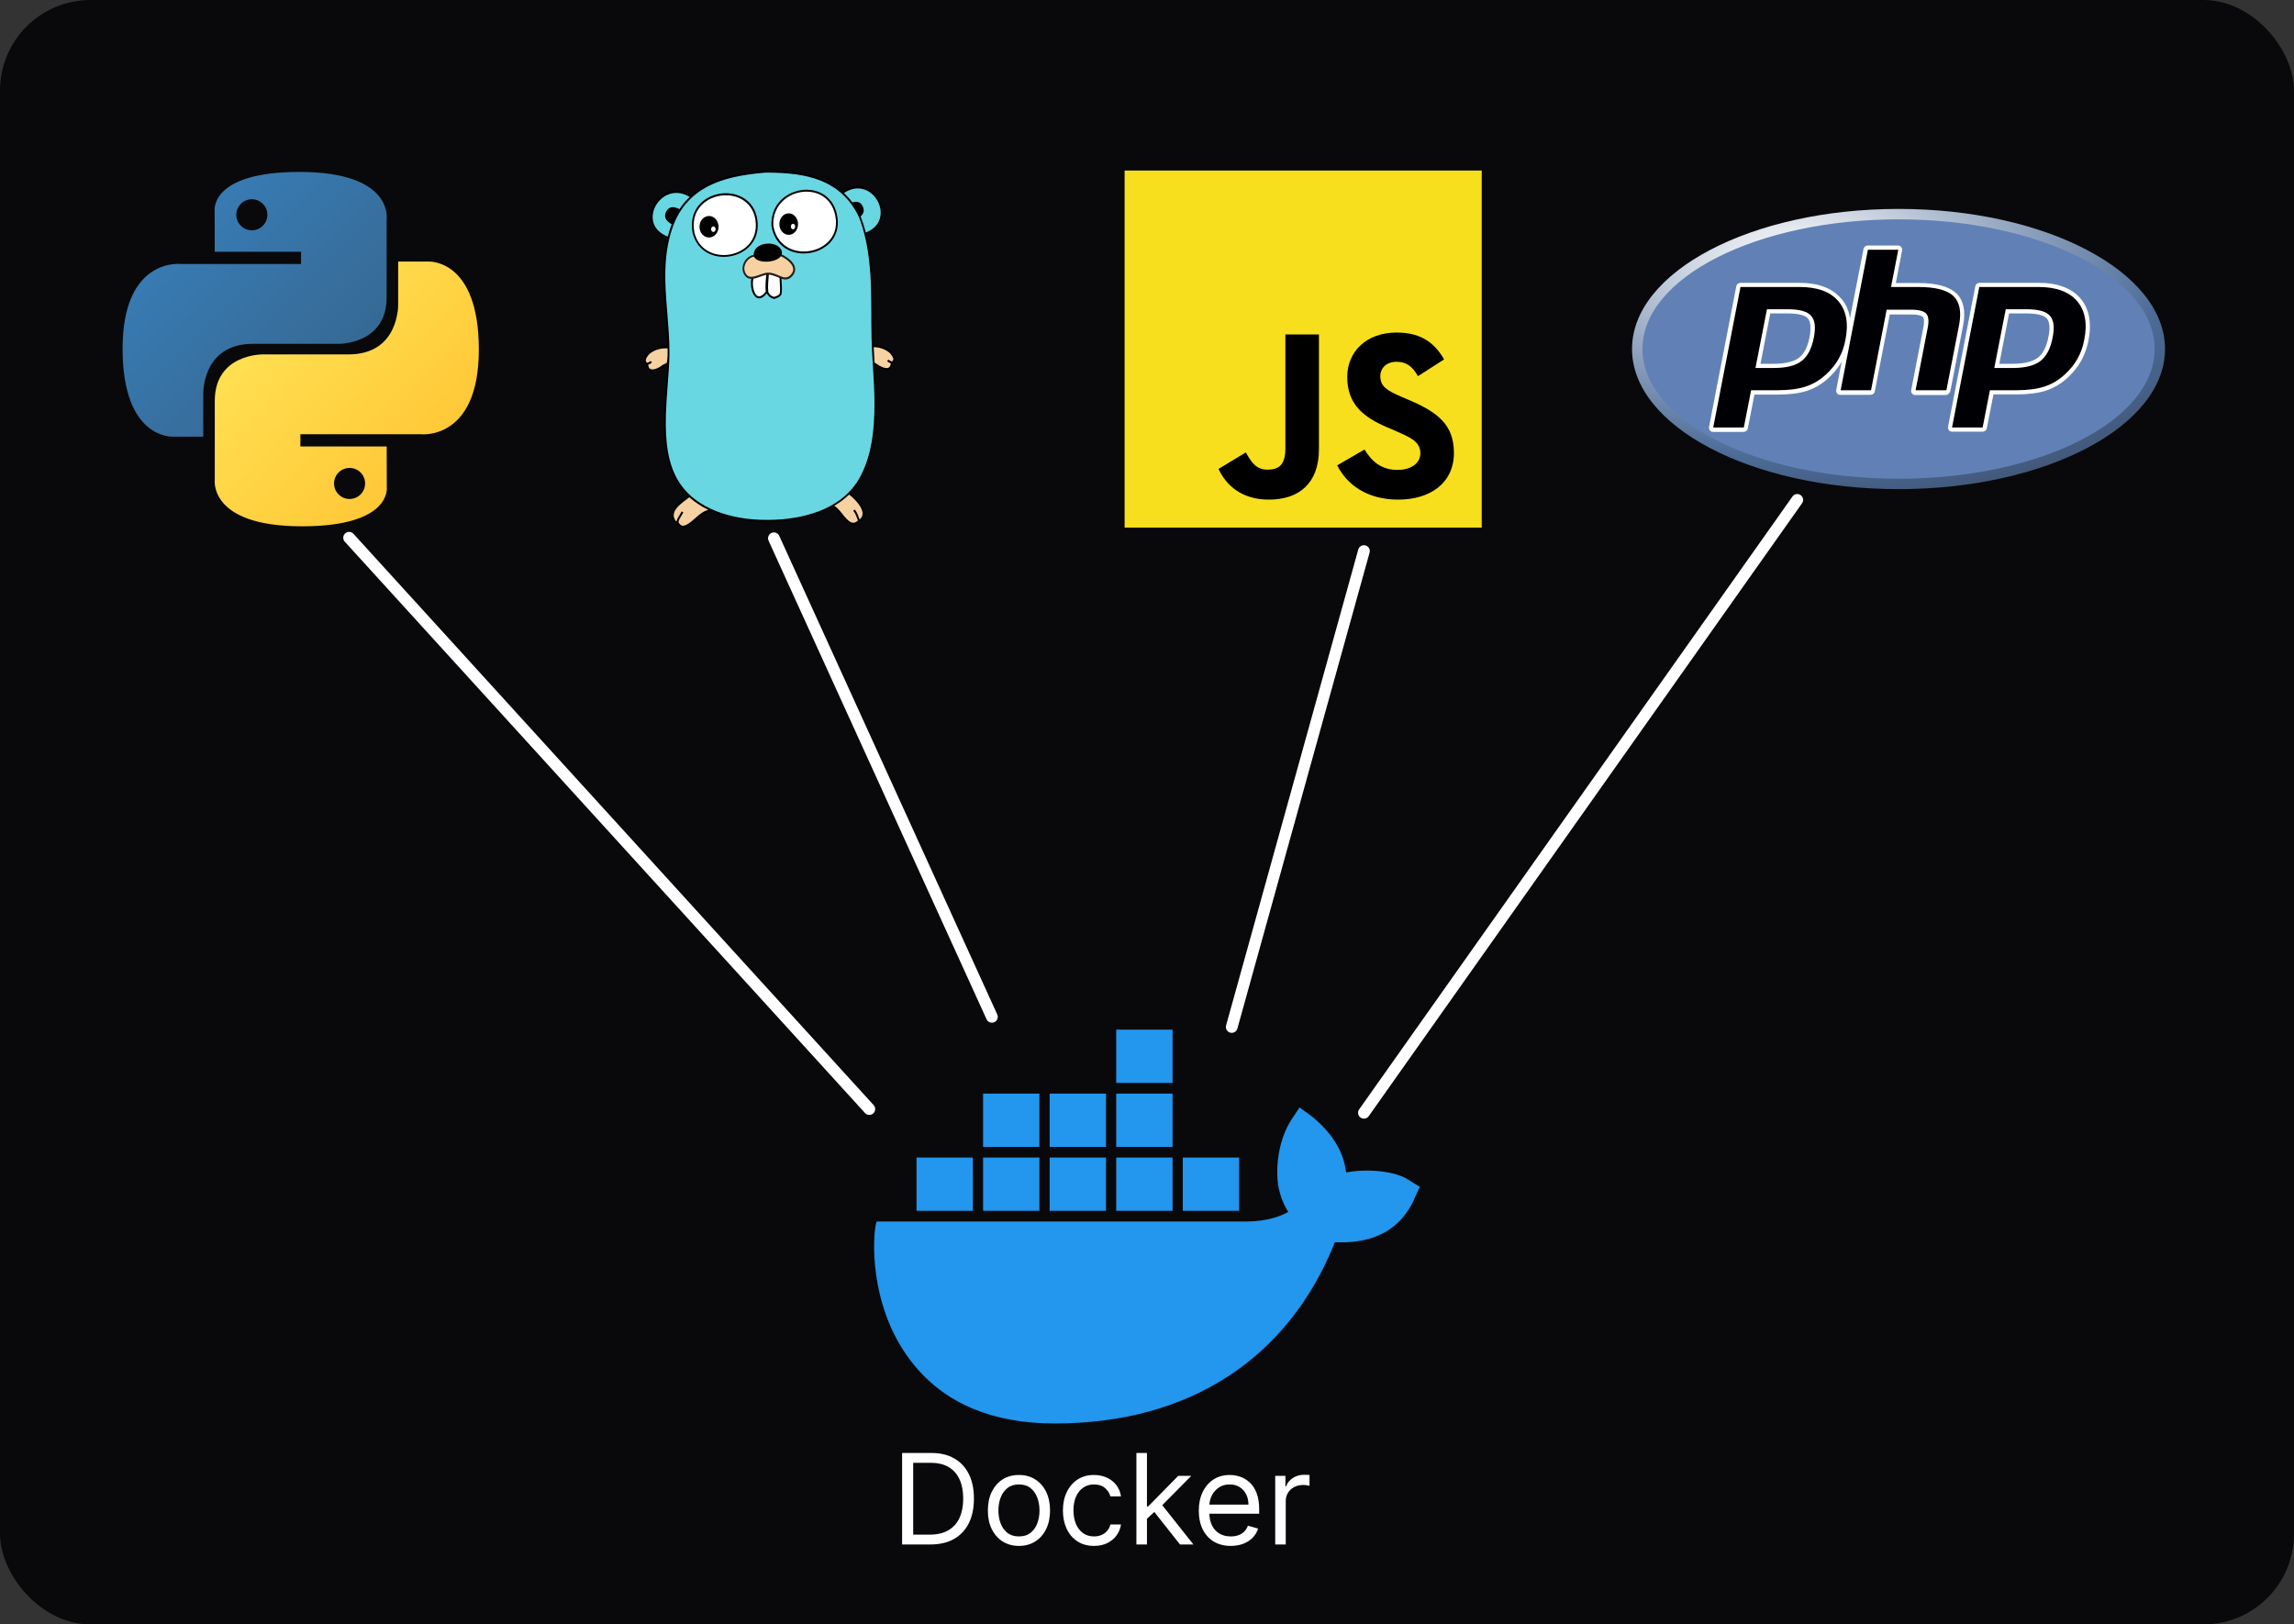 <svg xmlns="http://www.w3.org/2000/svg" width="2152" height="1524" viewBox="0 0 2152 1524" fill="none">
<rect x="0" y="0" width="2152" height="1524" fill="#333333" stroke="none"/>
<rect width="2152" height="1524" rx="85" fill="#09090B"/>
<path d="M280.892 161.309C196.053 161.309 201.351 198.1 201.351 198.1L201.446 236.215H282.405V247.66H169.289C169.289 247.66 115 241.503 115 327.106C115 412.71 162.384 409.674 162.384 409.674H190.663V369.951C190.663 369.951 189.139 322.566 237.291 322.566H317.589C317.589 322.566 362.703 323.296 362.703 278.965V205.666C362.703 205.666 369.553 161.309 280.892 161.309ZM236.251 186.94C244.306 186.94 250.816 193.45 250.816 201.505C250.816 209.56 244.306 216.07 236.251 216.07C228.196 216.07 221.685 209.56 221.685 201.505C221.685 193.45 228.196 186.94 236.251 186.94Z" fill="url(#paint0_linear_4_2)"/>
<path d="M283.302 493.762C368.141 493.762 362.843 456.971 362.843 456.971L362.748 418.855H281.788V407.411H394.905C394.905 407.411 449.194 413.568 449.194 327.964C449.194 242.361 401.81 245.397 401.81 245.397H373.53V285.12C373.53 285.12 375.055 332.504 326.903 332.504H246.605C246.605 332.504 201.491 331.775 201.491 376.105V449.404C201.491 449.404 194.641 493.762 283.302 493.762ZM327.943 468.131C319.888 468.131 313.378 461.621 313.378 453.566C313.378 445.511 319.888 439.001 327.943 439.001C335.998 439.001 342.508 445.511 342.508 453.566C342.508 461.621 335.998 468.131 327.943 468.131Z" fill="url(#paint1_linear_4_2)"/>
<path d="M606.987 341.352C607.448 351.251 616.946 346.637 621.187 343.562C625.244 340.583 626.443 343.082 626.812 337.315C627.088 333.471 627.457 329.723 627.273 325.879C621.095 325.302 614.456 326.84 609.385 330.684C606.711 332.606 601.916 338.949 606.987 341.352Z" fill="#F6D2A2"/>
<path d="M796.288 463.022C803.572 467.731 816.942 481.954 805.97 488.874C795.458 498.869 789.557 477.822 780.336 474.939C784.301 469.268 789.28 464.079 796.288 463.022Z" fill="#F6D2A2"/>
<path d="M665.908 479.071C657.332 480.417 652.538 488.49 645.345 492.622C638.614 496.755 636.033 491.277 635.479 490.123C634.465 489.643 634.557 490.604 632.897 488.874C626.627 478.591 639.352 471.095 645.991 466.001C655.212 464.079 661.021 472.44 665.908 479.071Z" fill="#F6D2A2"/>
<path d="M836.767 340.102C836.305 350.001 826.808 345.388 822.567 342.313C818.51 339.333 817.311 341.832 816.942 336.066C816.665 332.222 816.297 328.473 816.481 324.629C822.659 324.053 829.298 325.59 834.369 329.435C836.951 331.357 841.838 337.7 836.767 340.102Z" fill="#F6D2A2"/>
<path d="M811.594 219.393C844.512 207.284 818.786 160.288 790.11 181.047C771.3 164.229 745.39 161.153 718.189 161.153C691.541 163.364 666.184 168.457 648.48 184.603C619.896 165.382 593.525 211.513 627.088 223.142C617.683 261.199 628.379 300.026 626.904 338.757C625.521 373.547 616.761 420.158 635.295 451.393C651.062 478.11 684.994 487.625 712.933 488.682C748.617 490.027 791.862 480.897 809.197 444.858C825.794 410.548 821.184 367.781 819.063 330.78C816.942 293.395 820.907 255.433 811.594 219.393Z" fill="#69D7E2"/>
<path d="M839.256 334.24C838.334 332.222 836.582 329.915 834.923 328.666C830.681 325.494 825.241 323.764 819.616 323.572C819.432 317.614 819.247 311.078 819.247 302.813V295.317C819.155 271.675 818.879 261.296 817.588 248.321C816.573 238.134 815.006 228.716 812.793 219.874C820.262 216.895 825.149 211.993 827.085 205.65C828.929 199.788 828.007 193.157 824.872 187.294C821.645 181.528 816.481 177.203 810.488 175.473C804.033 173.647 797.026 174.993 790.294 179.702C784.301 174.416 777.386 170.379 769.64 167.304C755.901 162.018 739.95 160 718.281 160V160.961L718.189 160C695.045 161.922 677.894 165.67 663.695 172.878C657.978 175.761 652.906 179.221 648.481 183.258C641.657 178.837 634.557 177.78 628.011 179.894C621.925 181.816 616.669 186.333 613.534 192.195C610.399 198.058 609.661 204.785 611.782 210.552C613.903 216.318 618.79 220.835 626.074 223.622C623.769 233.329 622.57 243.612 622.386 254.953C622.202 266.005 622.663 274.846 624.322 294.836C625.521 309.733 625.982 316.556 626.166 324.821C619.896 324.533 613.626 326.263 608.924 329.819C607.264 331.068 605.42 333.279 604.59 335.393C603.391 338.084 603.852 340.487 606.25 341.928C606.619 346.541 609.108 348.656 612.889 348.271C615.655 347.983 618.974 346.445 621.833 344.331C622.478 343.85 623.124 343.466 623.769 343.178C624.046 343.082 624.23 342.985 624.507 342.889C624.507 342.889 625.06 342.697 625.244 342.601C625.521 342.505 625.798 342.409 625.982 342.217C625.798 346.734 625.429 351.443 624.599 362.207C623.677 374.316 623.216 380.947 623.031 388.347C622.202 415.834 625.337 435.824 634.742 451.681C637.692 456.679 641.288 461.099 645.53 465.136C644.7 465.713 641.196 468.404 640.09 469.268C636.217 472.344 633.543 474.939 631.976 477.822C629.947 481.57 629.947 485.318 632.252 489.259L632.344 489.355L632.437 489.451C633.451 490.508 634.004 490.796 634.742 490.796H634.834H635.018C635.111 490.988 635.203 491.085 635.295 491.277C635.572 491.757 635.848 492.142 636.125 492.526C638.43 495.313 641.657 495.986 645.991 493.295C648.296 492.046 649.956 490.604 653.46 487.529C653.552 487.432 653.552 487.433 653.644 487.336C659.269 482.339 662.035 480.513 666.184 479.84L667.66 479.552C668.213 479.84 668.766 480.032 669.411 480.321C682.505 485.799 697.719 488.778 713.117 489.355C733.034 490.123 752.213 487.529 768.441 481.378C772.775 479.744 776.832 477.822 780.705 475.708C783.102 476.669 785.131 478.687 789.004 483.396C789.188 483.588 789.188 483.588 789.28 483.78C789.465 483.973 789.465 484.069 789.557 484.165C789.741 484.453 790.018 484.645 790.202 484.934C793.245 488.682 795.274 490.508 797.579 491.565C800.622 492.911 803.572 492.238 806.615 489.355C811.963 485.895 812.332 480.513 808.828 474.362C806.338 470.037 802.005 465.52 797.948 462.637C802.742 457.736 806.892 451.873 810.119 445.242C818.971 426.79 822.382 405.262 822.198 377.584C822.106 367.781 821.737 359.227 820.723 342.889V342.409C821.184 342.601 821.645 342.889 822.106 343.274C824.964 345.292 828.284 346.926 831.05 347.214C834.83 347.599 837.32 345.484 837.689 340.871C839.994 339.333 840.455 336.931 839.256 334.24ZM809.935 177.491C815.467 179.029 820.262 183.065 823.212 188.447C826.163 193.829 826.993 199.884 825.333 205.266C823.581 210.936 819.155 215.453 812.24 218.144C810.857 212.954 809.197 207.861 807.353 202.959C810.027 200.557 811.318 197.577 809.197 193.349C807.076 189.12 803.388 188.64 799.607 189.889C797.21 186.621 794.536 183.738 791.77 181.047C797.855 177.011 804.125 175.857 809.935 177.491ZM613.35 209.975C611.413 204.785 612.059 198.635 615.009 193.253C617.96 187.871 622.755 183.642 628.472 181.912C634.373 180.086 640.735 180.951 647.005 184.795C643.409 188.159 640.182 192.003 637.416 196.232C632.621 193.637 627.734 193.157 624.968 198.442C622.109 204.113 625.429 207.668 630.131 210.359C629.486 211.993 628.84 213.723 628.287 215.453C627.642 217.567 626.996 219.778 626.443 221.988C619.712 219.297 615.286 215.165 613.35 209.975ZM624.507 340.967C624.415 340.967 623.861 341.159 623.861 341.256C623.585 341.352 623.308 341.448 623.031 341.64C622.294 341.928 621.556 342.409 620.819 342.985C618.237 344.908 615.102 346.349 612.704 346.541C609.938 346.83 608.371 345.58 608.094 342.121C610.03 341.448 610.86 340.967 611.598 339.814L610.123 338.661C609.569 339.43 609.016 339.718 607.356 340.294C607.264 340.294 607.264 340.294 607.172 340.391C605.697 339.526 605.42 338.18 606.25 336.258C606.988 334.528 608.647 332.51 610.03 331.453C614.456 328.089 620.357 326.455 626.259 326.84C626.259 329.242 626.351 331.645 626.259 333.952C626.259 334.24 626.259 334.432 626.166 334.72C626.074 336.066 626.074 336.642 625.982 337.315C625.705 340.102 625.521 340.487 624.507 340.967ZM652.353 485.991C652.261 486.087 652.261 486.087 652.169 486.183C648.757 489.258 647.097 490.508 644.977 491.757C641.473 493.968 639.075 493.487 637.416 491.373C637.139 491.085 636.955 490.7 636.77 490.412C636.678 490.316 636.586 490.123 636.494 490.027C636.494 490.027 636.494 490.027 636.494 489.931C636.678 488.201 637.324 486.952 638.983 484.261C639.075 484.165 639.075 484.165 639.075 484.069C640.09 482.531 640.551 481.666 641.012 480.609L639.352 479.84C638.983 480.705 638.522 481.474 637.6 483.012C637.508 483.108 637.508 483.108 637.508 483.204C635.848 485.703 635.111 487.24 634.742 488.97H634.65C634.65 488.97 634.65 488.97 634.557 488.97H634.373C634.188 488.874 633.912 488.682 633.543 488.297C629.947 482.339 632.805 477.245 640.92 470.902C641.934 470.133 645.345 467.635 646.268 466.866C646.452 466.866 646.636 466.77 646.821 466.674C651.8 471.095 657.609 474.939 664.063 478.11C664.063 478.206 664.156 478.302 664.248 478.399C660.467 479.36 657.517 481.378 652.353 485.991ZM807.168 475.515C810.027 480.513 809.935 484.549 806.338 487.336C806.062 486.76 805.877 486.087 805.509 485.126C805.509 485.03 805.509 485.03 805.416 484.934C804.125 481.282 803.296 479.744 801.728 478.014L800.437 479.36C801.82 480.705 802.466 482.147 803.757 485.51C803.757 485.606 803.757 485.606 803.849 485.703C804.31 486.952 804.587 487.721 804.863 488.394C802.466 490.508 800.345 490.892 798.132 489.835C796.196 488.97 794.352 487.144 791.401 483.684C791.217 483.492 791.032 483.204 790.848 482.916C790.756 482.819 790.663 482.723 790.571 482.531C790.387 482.339 790.387 482.339 790.294 482.147C786.883 478.014 784.854 475.804 782.641 474.554C787.805 471.479 792.415 468.019 796.565 463.983C800.437 466.962 804.771 471.383 807.168 475.515ZM808.459 444.377C800.529 461.003 786.514 472.728 767.704 479.84C751.66 485.895 732.665 488.394 713.025 487.625C679.185 486.375 649.864 474.074 636.125 450.816C626.904 435.343 623.861 415.641 624.691 388.54C624.968 381.139 625.337 374.508 626.259 362.399C627.273 348.752 627.55 344.811 627.826 338.661C628.011 334.24 628.011 329.723 627.918 324.918C627.734 316.46 627.273 309.733 626.074 294.644C624.415 274.654 623.954 265.909 624.138 254.953C624.415 240.537 626.259 227.851 630.131 215.837C636.401 196.328 647.927 183.161 664.524 174.608C678.448 167.496 695.322 163.844 718.281 161.922C739.765 161.922 755.44 163.94 768.995 169.13C785.223 175.377 797.302 186.333 805.601 203.152C810.949 216.799 814.084 231.503 815.744 248.417C817.034 261.296 817.311 271.675 817.403 295.221V302.717C817.495 314.346 817.68 322.515 818.141 330.684C818.325 333.855 818.418 335.201 818.879 342.793C819.893 359.131 820.262 367.589 820.354 377.391C820.538 404.974 817.219 426.213 808.459 444.377ZM836.674 339.141C836.582 339.141 836.49 339.045 836.398 339.045C834.738 338.468 834.185 338.084 833.632 337.411L832.156 338.565C832.986 339.718 833.816 340.198 835.66 340.871C835.291 344.331 833.724 345.58 831.05 345.292C828.652 345.1 825.517 343.562 822.936 341.736C822.198 341.159 821.46 340.775 820.723 340.391C820.63 340.391 820.538 340.294 820.446 340.294C820.077 335.009 820.077 333.663 819.893 330.876C819.801 329.146 819.708 327.416 819.616 325.686C824.78 325.783 829.851 327.416 833.724 330.396C835.107 331.453 836.767 333.471 837.504 335.201C838.426 336.835 838.242 338.276 836.674 339.141Z" fill="black"/>
<path d="M732.168 260.267C732.26 265.168 733.182 270.55 732.352 275.74C731.061 278.239 728.664 278.527 726.543 279.488C723.593 279.008 721.103 276.989 719.904 274.106C719.167 268.244 720.089 262.67 720.365 256.807C720.365 256.615 723.869 256.903 727.004 257.864C729.678 258.729 732.168 260.171 732.168 260.267Z" fill="white"/>
<path d="M706.073 260.651C703.491 270.839 709.485 287.465 719.351 273.818C718.613 268.052 719.443 262.477 719.72 256.807C719.812 256.327 706.165 259.979 706.073 260.651Z" fill="white"/>
<path d="M733.274 264.784C733.09 261.901 732.998 260.747 732.998 259.306V258.633L732.352 258.441L720.734 254.693V254.02L719.535 254.308H719.443V254.404L706.35 257.864L705.889 257.96L705.704 258.441C703.676 263.535 704.137 271.223 706.719 275.932C709.669 281.314 714.464 281.41 719.351 275.259C720.734 278.047 723.316 279.969 726.266 280.449H726.543L726.82 280.353C727.189 280.161 727.557 280.065 728.203 279.776C728.295 279.776 728.295 279.776 728.387 279.68C731.061 278.719 732.168 277.95 733.09 276.124L733.182 276.028V275.836C733.459 274.106 733.551 272.28 733.551 270.262C733.551 268.82 733.459 267.475 733.274 264.784ZM718.521 261.228C718.429 262.958 718.337 263.631 718.245 264.592C718.06 268.148 718.06 270.839 718.337 273.53C714.003 279.296 710.591 279.296 708.286 274.971C706.073 270.935 705.612 264.111 707.272 259.594L718.89 256.519C718.798 257.768 718.706 259.018 718.521 261.228ZM731.43 275.452C730.785 276.605 729.955 277.182 727.742 277.95C727.65 277.95 727.65 277.95 727.557 278.047C727.004 278.239 726.635 278.431 726.359 278.527C723.869 278.047 721.748 276.317 720.734 273.914C720.457 271.319 720.457 268.628 720.642 265.072C720.734 264.111 720.734 263.438 720.919 261.709C721.103 259.498 721.195 258.153 721.195 256.903L731.246 260.075C731.246 261.324 731.338 262.477 731.522 264.976C731.707 267.571 731.799 268.916 731.799 270.454C731.799 272.28 731.707 273.914 731.43 275.452Z" fill="black"/>
<path d="M650.569 218.395C659.052 252.801 711.886 243.959 709.858 209.457C707.46 168.132 642.455 176.109 650.569 218.395Z" fill="white"/>
<path d="M710.78 209.361C710.227 199.366 705.985 191.582 698.977 186.68C692.707 182.259 684.409 180.53 676.202 181.587C667.996 182.74 660.435 186.584 655.456 192.639C649.923 199.366 647.803 208.208 649.739 218.395L650.569 218.203L649.739 218.395C658.406 253.762 712.808 245.209 710.78 209.361ZM651.399 218.203C649.554 208.496 651.583 200.231 656.747 193.984C661.449 188.314 668.549 184.566 676.387 183.509C684.224 182.452 692.062 184.085 697.963 188.314C704.51 192.927 708.475 200.135 709.028 209.65C710.964 243.191 659.605 251.263 651.399 218.203Z" fill="black"/>
<path d="M665.138 222.816C670.077 222.816 674.082 218.298 674.082 212.725C674.082 207.152 670.077 202.634 665.138 202.634C660.198 202.634 656.193 207.152 656.193 212.725C656.193 218.298 660.198 222.816 665.138 222.816Z" fill="black"/>
<path d="M669.194 217.626C670.366 217.626 671.315 216.465 671.315 215.032C671.315 213.598 670.366 212.437 669.194 212.437C668.023 212.437 667.074 213.598 667.074 215.032C667.074 216.465 668.023 217.626 669.194 217.626Z" fill="white"/>
<path d="M724.665 211.963C731.212 251.462 793.175 240.987 784.231 201.199C776.209 165.447 722.452 175.346 724.665 211.963Z" fill="white"/>
<path d="M785.061 201.007C776.854 164.198 721.53 174.289 723.743 212.059V212.155C726.786 230.799 742.738 240.314 760.349 237.239C768.371 235.797 775.564 231.76 780.266 225.802C785.43 219.171 787.274 210.617 785.061 201.007ZM778.883 224.649C774.457 230.223 767.726 234.067 760.073 235.413C743.383 238.296 728.446 229.358 725.495 211.867C723.467 176.307 775.656 166.793 783.401 201.391C785.43 210.521 783.77 218.498 778.883 224.649Z" fill="black"/>
<path d="M739.879 220.324C744.717 220.324 748.639 215.806 748.639 210.233C748.639 204.66 744.717 200.142 739.879 200.142C735.042 200.142 731.12 204.66 731.12 210.233C731.12 215.806 735.042 220.324 739.879 220.324Z" fill="black"/>
<path d="M743.937 215.134C745.057 215.134 745.965 213.972 745.965 212.539C745.965 211.106 745.057 209.944 743.937 209.944C742.816 209.944 741.908 211.106 741.908 212.539C741.908 213.972 742.816 215.134 743.937 215.134Z" fill="white"/>
<path d="M707.977 239.889C700.693 240.562 694.791 249.5 698.572 256.612C703.551 266.03 714.708 255.747 721.623 256.708C729.645 256.9 736.192 265.549 742.554 258.245C749.654 250.172 739.512 242.292 731.49 238.832L707.977 239.889Z" fill="#F6D2A2"/>
<path d="M743.477 246.328C740.987 243.061 736.653 240.081 731.951 238.063L731.766 237.967H731.582L707.977 238.928C699.771 239.697 693.869 249.596 697.834 257.092C699.402 259.975 701.523 261.417 704.381 261.609C706.502 261.705 708.715 261.225 712.126 259.975C712.403 259.879 712.772 259.783 713.233 259.591C717.843 257.957 719.687 257.477 721.531 257.765H721.624C723.837 257.765 725.681 258.438 729.185 259.879C733.057 261.513 734.256 261.993 736.192 262.186C738.866 262.378 741.172 261.417 743.292 259.014C746.888 254.882 746.704 250.461 743.477 246.328ZM741.909 257.669C740.157 259.687 738.405 260.36 736.285 260.264C734.625 260.167 733.518 259.687 729.83 258.149C726.142 256.515 724.113 255.939 721.716 255.843C719.411 255.554 717.474 256.035 712.587 257.765C712.126 257.957 711.758 258.053 711.481 258.149C704.75 260.552 701.523 260.36 699.31 256.131C695.99 249.884 701.062 241.427 707.977 240.754L731.305 239.793C735.731 241.715 739.696 244.502 742.001 247.482C744.768 250.941 744.86 254.401 741.909 257.669Z" fill="#231F20"/>
<path d="M733.334 235.757C730.476 224.801 706.502 226.434 707.055 239.505C708.254 249.211 736.1 246.617 733.334 235.757Z" fill="black"/>
<g clip-path="url(#clip0_4_2)">
<path fill-rule="evenodd" clip-rule="evenodd" d="M1055 160H1390V495H1055V160V160Z" fill="#F7DF1E"/>
<path fill-rule="evenodd" clip-rule="evenodd" d="M1143.08 439.951L1168.72 424.436C1173.67 433.205 1178.17 440.624 1188.96 440.624C1199.3 440.624 1205.82 436.578 1205.82 420.838V313.797H1237.31V421.283C1237.31 453.89 1218.19 468.731 1190.31 468.731C1165.12 468.731 1150.5 455.688 1143.08 439.948" fill="black"/>
<path fill-rule="evenodd" clip-rule="evenodd" d="M1254.4 436.577L1280.04 421.736C1286.79 432.755 1295.56 440.85 1311.07 440.85C1324.12 440.85 1332.43 434.328 1332.43 425.333C1332.43 414.539 1323.89 410.716 1309.5 404.422L1301.63 401.046C1278.92 391.379 1263.85 379.236 1263.85 353.6C1263.85 329.988 1281.84 311.997 1309.95 311.997C1329.96 311.997 1344.35 318.969 1354.7 337.184L1330.18 352.924C1324.79 343.256 1318.94 339.433 1309.95 339.433C1300.73 339.433 1294.88 345.28 1294.88 352.924C1294.88 362.369 1300.73 366.193 1314.22 372.04L1322.09 375.413C1348.85 386.882 1363.92 398.574 1363.92 424.883C1363.92 453.219 1341.65 468.734 1311.75 468.734C1282.51 468.734 1263.62 454.793 1254.41 436.577" fill="black"/>
</g>
<ellipse cx="1781" cy="327.445" rx="250" ry="131.445" fill="url(#paint2_radial_4_2)"/>
<ellipse cx="1781" cy="327.445" rx="240.234" ry="121.68" fill="#6181B6"/>
<path fill-rule="evenodd" clip-rule="evenodd" d="M1829.63 366.898L1841.55 305.57C1844.28 291.703 1841.94 281.352 1834.91 274.906C1828.07 268.656 1816.35 265.531 1799.16 265.531H1778.46L1784.32 235.062C1784.52 233.891 1784.32 232.719 1783.54 231.742C1782.76 230.766 1781.78 230.375 1780.61 230.375H1752.09C1750.14 230.375 1748.58 231.742 1748.19 233.5L1735.49 298.539C1734.32 291.117 1731.59 284.867 1726.9 279.789C1718.5 270.219 1705.41 265.336 1687.64 265.336H1632.76C1630.8 265.336 1629.24 266.703 1628.85 268.461L1603.27 400.492C1603.07 401.664 1603.27 402.836 1604.05 403.812C1604.83 404.789 1605.8 405.18 1606.98 405.18H1635.69C1637.64 405.18 1639.2 403.812 1639.59 402.055L1645.84 370.219H1667.13C1678.27 370.219 1687.84 369.047 1695.06 366.703C1702.68 364.164 1709.52 360.062 1715.57 354.398C1720.45 349.906 1724.55 344.828 1727.68 339.359L1722.6 365.727C1722.41 366.898 1722.6 368.07 1723.38 369.047C1724.16 370.023 1725.14 370.414 1726.31 370.414H1754.83C1756.78 370.414 1758.34 369.047 1758.73 367.289L1772.8 295.023H1792.33C1800.73 295.023 1803.07 296.586 1803.85 297.367C1804.44 297.953 1805.61 300.297 1804.24 307.523L1792.91 365.922C1792.72 367.094 1792.91 368.266 1793.7 369.242C1794.48 370.219 1795.45 370.609 1796.63 370.609H1825.92C1827.68 370.023 1829.24 368.656 1829.63 366.898V366.898ZM1697.6 316.117C1695.84 325.297 1692.52 331.938 1687.64 335.648C1682.76 339.359 1674.75 341.312 1664.2 341.312H1651.51L1660.69 294.047H1677.09C1689.2 294.047 1694.09 296.586 1696.04 298.734C1698.58 301.859 1699.16 307.914 1697.6 316.117V316.117Z" fill="white"/>
<path fill-rule="evenodd" clip-rule="evenodd" d="M1951.51 279.789C1943.11 270.219 1930.02 265.336 1912.25 265.336H1856.98C1855.02 265.336 1853.46 266.703 1853.07 268.461L1827.48 400.297C1827.29 401.469 1827.48 402.641 1828.27 403.617C1829.05 404.594 1830.02 404.984 1831.2 404.984H1859.91C1861.86 404.984 1863.42 403.617 1863.81 401.859L1870.06 370.023H1891.35C1902.48 370.023 1912.05 368.852 1919.28 366.508C1926.9 363.969 1933.73 359.867 1939.79 354.203C1944.87 349.516 1949.16 344.242 1952.29 338.578C1955.41 332.914 1957.76 326.664 1959.13 319.828C1962.45 302.836 1959.91 289.555 1951.51 279.789V279.789ZM1921.63 316.117C1919.87 325.297 1916.55 331.938 1911.66 335.648C1906.78 339.359 1898.77 341.312 1888.23 341.312H1875.53L1884.71 294.047H1901.12C1913.23 294.047 1918.11 296.586 1920.06 298.734C1922.8 301.859 1923.38 307.914 1921.63 316.117V316.117Z" fill="white"/>
<path fill-rule="evenodd" clip-rule="evenodd" d="M1677.09 290.141C1688.03 290.141 1695.26 292.094 1698.97 296.195C1702.68 300.297 1703.46 307.133 1701.51 316.898C1699.55 327.055 1695.65 334.477 1689.98 338.773C1684.32 343.07 1675.73 345.219 1664.2 345.219H1646.82L1657.56 290.141H1677.09V290.141ZM1607.17 401.078H1635.88L1642.72 366.117H1667.33C1678.27 366.117 1687.05 364.945 1694.09 362.602C1701.12 360.258 1707.37 356.547 1713.23 351.078C1718.11 346.586 1722.02 341.703 1724.95 336.43C1727.88 331.156 1730.02 325.297 1731.2 318.852C1734.32 303.227 1731.98 291.117 1724.36 282.328C1716.74 273.539 1704.63 269.242 1688.03 269.242H1632.76L1607.17 401.078V401.078Z" fill="#000004"/>
<path fill-rule="evenodd" clip-rule="evenodd" d="M1752.29 234.281H1780.8L1773.97 269.242H1799.36C1815.38 269.242 1826.31 271.977 1832.37 277.641C1838.42 283.305 1840.18 292.289 1837.84 304.789L1825.92 366.117H1797.02L1808.34 307.719C1809.71 301.078 1809.12 296.586 1806.98 294.242C1804.83 291.898 1799.95 290.531 1792.72 290.531H1769.87L1755.22 366.117H1726.7L1752.29 234.281V234.281Z" fill="#000004"/>
<path fill-rule="evenodd" clip-rule="evenodd" d="M1901.12 290.141C1912.05 290.141 1919.28 292.094 1922.99 296.195C1926.7 300.297 1927.48 307.133 1925.53 316.898C1923.58 327.055 1919.67 334.477 1914.01 338.773C1908.34 343.07 1899.75 345.219 1888.23 345.219H1870.84L1881.59 290.141H1901.12V290.141ZM1831.2 401.078H1859.91L1866.74 366.117H1891.35C1902.29 366.117 1911.08 364.945 1918.11 362.602C1925.14 360.258 1931.39 356.547 1937.25 351.078C1942.13 346.586 1946.04 341.703 1948.97 336.43C1951.9 331.156 1954.05 325.297 1955.22 318.852C1958.34 303.227 1956 291.117 1948.38 282.328C1940.77 273.539 1928.66 269.242 1912.05 269.242H1856.78L1831.2 401.078V401.078Z" fill="#000004"/>
<path d="M1219.11 1039L1230.16 1047C1249.37 1062.5 1260.42 1080 1262.82 1099.99C1283.48 1095.99 1309.9 1098.99 1321.43 1106.99L1332 1113.49L1330.08 1117.49C1326.72 1124.99 1325.75 1126.99 1325.27 1127.99C1306.54 1165.49 1269.55 1165.99 1252.26 1165.49C1208.54 1274.99 1115.35 1335.49 989.484 1335.49C931.357 1335.49 887.162 1316.99 857.378 1280.49C817.986 1232.49 817.986 1169.99 821.349 1149.99L822.31 1145.99H1169.63C1187.88 1145.99 1201.82 1140.99 1208.54 1136.99C1201.33 1125.99 1198.93 1113.49 1198.45 1106.49C1197.01 1086.5 1201.82 1065.5 1211.42 1050.5L1219.11 1039ZM912.622 1086V1135.99H859.78V1086H912.622ZM975.073 1086V1135.99H922.23V1086H975.073ZM1037.52 1086V1135.99H984.68V1086H1037.52ZM1099.97 1086V1135.99H1047.13V1086H1099.97ZM1162.42 1086V1135.99H1109.58V1086H1162.42ZM1099.97 1026V1076H1047.13V1026H1099.97ZM1037.52 1026V1076H984.68V1026H1037.52ZM975.073 1026V1076H922.23V1026H975.073ZM1099.97 966V1016H1047.13V966H1099.97Z" fill="#2396ED"/>
<path d="M327.5 504.5L815.5 1040.5" stroke="white" stroke-width="11" stroke-linecap="round"/>
<path d="M726 505L930.5 954" stroke="white" stroke-width="11" stroke-linecap="round"/>
<path d="M1279.5 517L1155.5 963.5" stroke="white" stroke-width="11" stroke-linecap="round"/>
<path d="M1686 469L1279.5 1044" stroke="white" stroke-width="11" stroke-linecap="round"/>
<path d="M872.748 1449H846.265V1363.18H873.921C882.246 1363.18 889.37 1364.9 895.292 1368.34C901.214 1371.74 905.754 1376.65 908.911 1383.04C912.067 1389.41 913.646 1397.04 913.646 1405.92C913.646 1414.86 912.053 1422.56 908.869 1429.01C905.684 1435.44 901.047 1440.38 894.957 1443.85C888.867 1447.28 881.464 1449 872.748 1449ZM856.657 1439.78H872.078C879.173 1439.78 885.054 1438.41 889.719 1435.67C894.384 1432.94 897.862 1429.04 900.153 1423.98C902.444 1418.93 903.589 1412.91 903.589 1405.92C903.589 1399 902.458 1393.03 900.195 1388.03C897.932 1383 894.552 1379.15 890.054 1376.47C885.557 1373.76 879.955 1372.4 873.251 1372.4H856.657V1439.78ZM955.884 1450.34C950.074 1450.34 944.976 1448.96 940.59 1446.19C936.232 1443.43 932.824 1439.56 930.365 1434.59C927.935 1429.61 926.72 1423.8 926.72 1417.15C926.72 1410.45 927.935 1404.6 930.365 1399.6C932.824 1394.6 936.232 1390.71 940.59 1387.95C944.976 1385.18 950.074 1383.8 955.884 1383.8C961.695 1383.8 966.779 1385.18 971.137 1387.95C975.523 1390.71 978.931 1394.6 981.362 1399.6C983.82 1404.6 985.049 1410.45 985.049 1417.15C985.049 1423.8 983.82 1429.61 981.362 1434.59C978.931 1439.56 975.523 1443.43 971.137 1446.19C966.779 1448.96 961.695 1450.34 955.884 1450.34ZM955.884 1441.46C960.298 1441.46 963.93 1440.33 966.779 1438.06C969.629 1435.8 971.738 1432.83 973.107 1429.14C974.476 1425.45 975.16 1421.46 975.16 1417.15C975.16 1412.85 974.476 1408.84 973.107 1405.13C971.738 1401.41 969.629 1398.41 966.779 1396.12C963.93 1393.83 960.298 1392.68 955.884 1392.68C951.471 1392.68 947.839 1393.83 944.99 1396.12C942.14 1398.41 940.031 1401.41 938.662 1405.13C937.293 1408.84 936.609 1412.85 936.609 1417.15C936.609 1421.46 937.293 1425.45 938.662 1429.14C940.031 1432.83 942.14 1435.8 944.99 1438.06C947.839 1440.33 951.471 1441.46 955.884 1441.46ZM1026.29 1450.34C1020.26 1450.34 1015.06 1448.92 1010.7 1446.07C1006.35 1443.22 1002.99 1439.29 1000.65 1434.29C998.301 1429.29 997.128 1423.58 997.128 1417.15C997.128 1410.62 998.329 1404.85 1000.73 1399.85C1003.16 1394.82 1006.54 1390.89 1010.87 1388.07C1015.23 1385.22 1020.31 1383.8 1026.12 1383.8C1030.65 1383.8 1034.73 1384.64 1038.36 1386.31C1041.99 1387.99 1044.97 1390.34 1047.29 1393.35C1049.6 1396.37 1051.04 1399.89 1051.6 1403.91H1041.71C1040.96 1400.98 1039.28 1398.38 1036.68 1396.12C1034.11 1393.83 1030.65 1392.68 1026.29 1392.68C1022.44 1392.68 1019.06 1393.69 1016.15 1395.7C1013.27 1397.68 1011.03 1400.49 1009.41 1404.12C1007.81 1407.73 1007.02 1411.96 1007.02 1416.82C1007.02 1421.79 1007.8 1426.12 1009.36 1429.81C1010.96 1433.5 1013.19 1436.36 1016.07 1438.4C1018.97 1440.44 1022.38 1441.46 1026.29 1441.46C1028.86 1441.46 1031.2 1441.01 1033.29 1440.12C1035.39 1439.22 1037.16 1437.94 1038.61 1436.26C1040.06 1434.59 1041.1 1432.57 1041.71 1430.23H1051.6C1051.04 1434.03 1049.66 1437.45 1047.45 1440.49C1045.27 1443.51 1042.38 1445.91 1038.78 1447.7C1035.2 1449.46 1031.04 1450.34 1026.29 1450.34ZM1075.28 1425.53L1075.11 1413.3H1077.12L1105.28 1384.64H1117.52L1087.51 1414.97H1086.68L1075.28 1425.53ZM1066.06 1449V1363.18H1075.95V1449H1066.06ZM1106.96 1449L1081.81 1417.15L1088.85 1410.28L1119.53 1449H1106.96ZM1154.58 1450.34C1148.38 1450.34 1143.03 1448.97 1138.53 1446.23C1134.06 1443.47 1130.61 1439.61 1128.18 1434.67C1125.78 1429.7 1124.58 1423.91 1124.58 1417.32C1124.58 1410.73 1125.78 1404.92 1128.18 1399.89C1130.61 1394.83 1133.99 1390.89 1138.32 1388.07C1142.68 1385.22 1147.76 1383.8 1153.57 1383.8C1156.93 1383.8 1160.24 1384.36 1163.51 1385.47C1166.77 1386.59 1169.75 1388.41 1172.43 1390.92C1175.11 1393.41 1177.25 1396.7 1178.84 1400.81C1180.43 1404.92 1181.23 1409.97 1181.23 1415.98V1420.17H1131.62V1411.62H1171.17C1171.17 1407.99 1170.45 1404.75 1168.99 1401.9C1167.57 1399.05 1165.53 1396.8 1162.88 1395.15C1160.25 1393.51 1157.15 1392.68 1153.57 1392.68C1149.64 1392.68 1146.23 1393.66 1143.35 1395.62C1140.5 1397.54 1138.31 1400.06 1136.77 1403.16C1135.23 1406.26 1134.47 1409.58 1134.47 1413.13V1418.83C1134.47 1423.69 1135.3 1427.81 1136.98 1431.19C1138.68 1434.54 1141.05 1437.1 1144.06 1438.86C1147.08 1440.59 1150.59 1441.46 1154.58 1441.46C1157.18 1441.46 1159.52 1441.09 1161.62 1440.37C1163.74 1439.61 1165.57 1438.5 1167.11 1437.02C1168.65 1435.51 1169.83 1433.64 1170.67 1431.4L1180.22 1434.08C1179.22 1437.32 1177.53 1440.17 1175.15 1442.63C1172.78 1445.06 1169.85 1446.96 1166.35 1448.33C1162.86 1449.67 1158.94 1450.34 1154.58 1450.34ZM1196.27 1449V1384.64H1205.83V1394.36H1206.5C1207.67 1391.17 1209.79 1388.59 1212.87 1386.61C1215.94 1384.62 1219.4 1383.63 1223.26 1383.63C1223.99 1383.63 1224.89 1383.64 1225.98 1383.67C1227.07 1383.7 1227.9 1383.74 1228.46 1383.8V1393.86C1228.12 1393.77 1227.35 1393.65 1226.15 1393.48C1224.98 1393.28 1223.73 1393.18 1222.42 1393.18C1219.29 1393.18 1216.5 1393.84 1214.04 1395.15C1211.61 1396.44 1209.68 1398.23 1208.26 1400.52C1206.86 1402.78 1206.16 1405.36 1206.16 1408.27V1449H1196.27Z" fill="white"/>
<defs>
<linearGradient id="paint0_linear_4_2" x1="147.117" y1="191.212" x2="312.731" y2="355.174" gradientUnits="userSpaceOnUse">
<stop stop-color="#387EB8"/>
<stop offset="1" stop-color="#366994"/>
</linearGradient>
<linearGradient id="paint1_linear_4_2" x1="248.771" y1="296.498" x2="426.623" y2="464.627" gradientUnits="userSpaceOnUse">
<stop stop-color="#FFE052"/>
<stop offset="1" stop-color="#FFC331"/>
</linearGradient>
<radialGradient id="paint2_radial_4_2" cx="0" cy="0" r="1" gradientUnits="userSpaceOnUse" gradientTransform="translate(1681.1 242.226) scale(709.095 372.829)">
<stop stop-color="white"/>
<stop offset="0.5" stop-color="#4C6B97"/>
<stop offset="1" stop-color="#231F20"/>
</radialGradient>
<clipPath id="clip0_4_2">
<rect width="335" height="335" fill="white" transform="translate(1055 160)"/>
</clipPath>
</defs>
</svg>